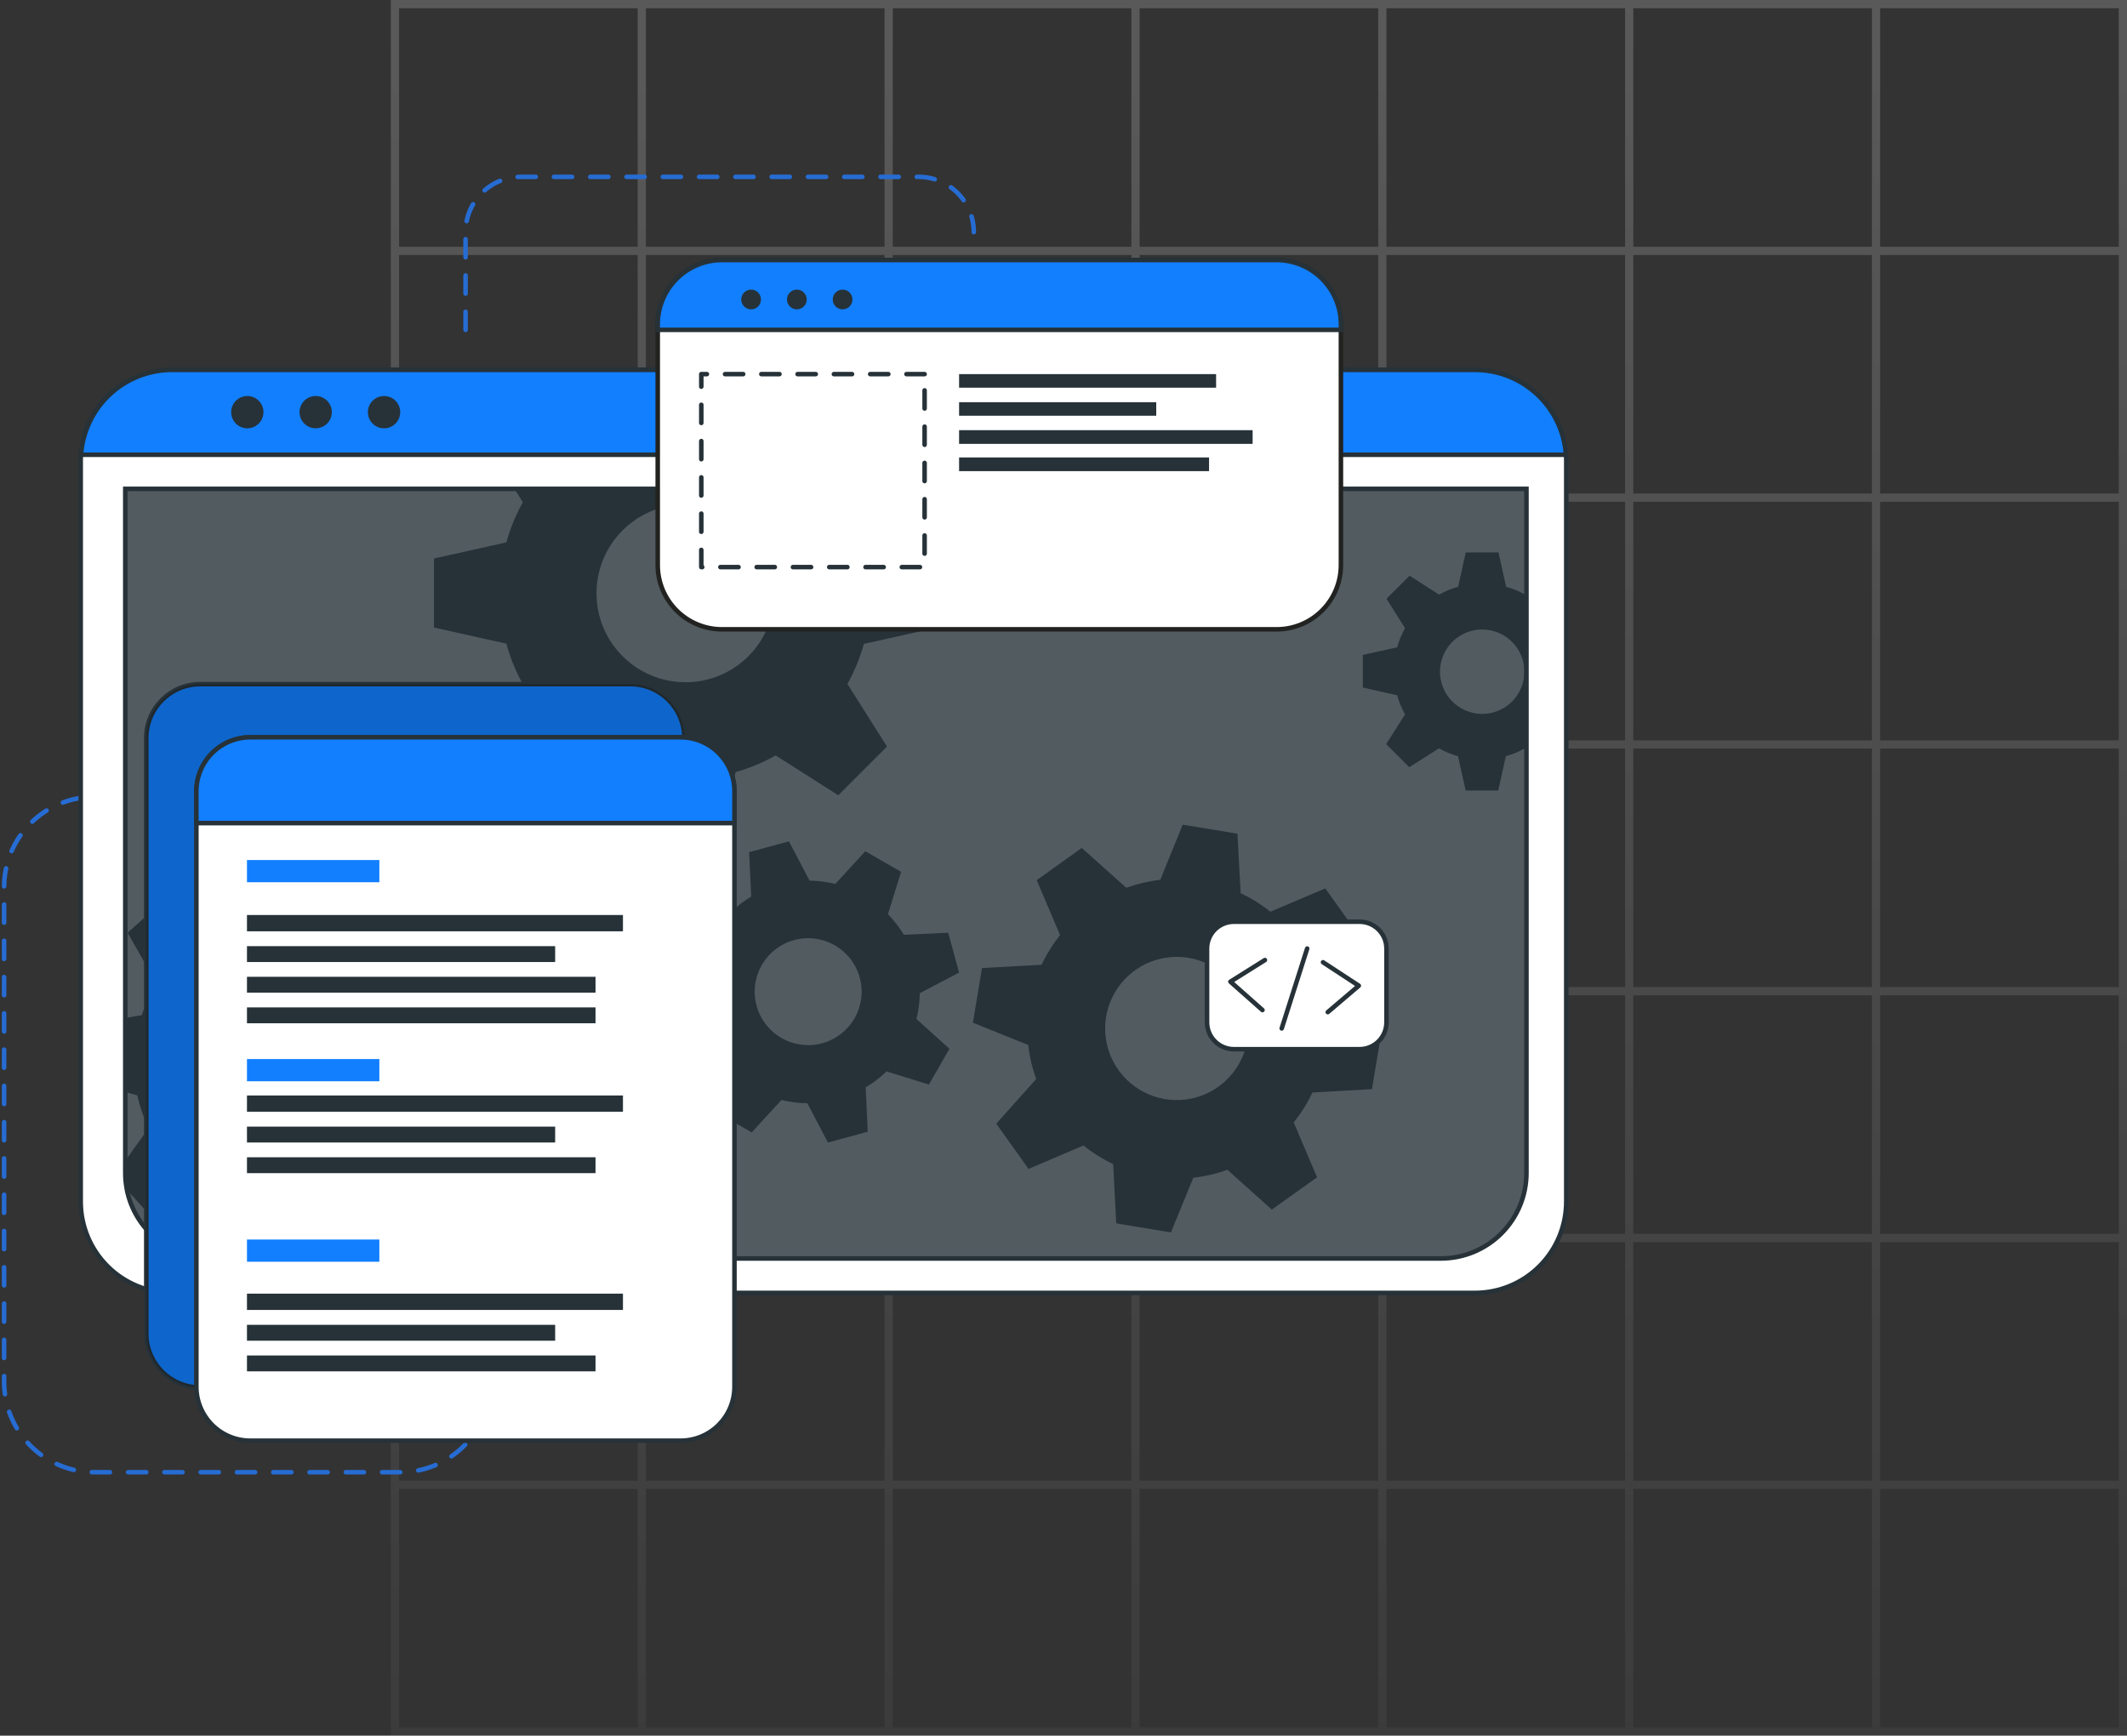<svg width="517" height="422" viewBox="0 0 517 422" fill="none" xmlns="http://www.w3.org/2000/svg">
<rect x="0" y="0" width="517" height="422" fill="#333333" stroke="none"/>
<path d="M95 1L517 1M97 61H517M97 121H517M97 181H517M97 241H517M97 301H517M97 361H517M97 421H517M96 422V2M156 422V2M216 422V2M276 422V2M336 422V2M396 422V2M456 422V2M516 422V2" stroke="url(#paint0_linear_267_3319)" stroke-width="2"/>
<path d="M28.35 193.75H22.93C17.114 193.75 11.536 196.06 7.423 200.173C3.31 204.286 1 209.864 1 215.68V336.02C1 341.836 3.31 347.414 7.423 351.527C11.536 355.64 17.114 357.95 22.93 357.95H97.29C103.106 357.95 108.684 355.64 112.797 351.527C116.91 347.414 119.22 341.836 119.22 336.02" stroke="#266CD3" stroke-width="1.103" stroke-linecap="round" stroke-linejoin="round" stroke-dasharray="4.41 4.41"/>
<path d="M113.16 80.2V56.43C113.16 52.873 114.571 49.462 117.083 46.944C119.595 44.426 123.003 43.008 126.56 43H223.26C226.822 43 230.238 44.415 232.756 46.934C235.275 49.452 236.69 52.868 236.69 56.43" stroke="#266CD3" stroke-width="1.103" stroke-linecap="round" stroke-linejoin="round" stroke-dasharray="4.41 4.41"/>
<path d="M380.7 112.09V292.15C380.7 298.036 378.363 303.681 374.201 307.844C370.04 312.007 364.396 314.347 358.51 314.35H41.81C35.924 314.347 30.28 312.007 26.119 307.844C21.958 303.681 19.62 298.036 19.62 292.15V112.09C19.62 111.56 19.62 111.09 19.69 110.53C20.08 104.929 22.58 99.684 26.685 95.853C30.79 92.023 36.195 89.892 41.81 89.89H358.51C364.131 89.892 369.542 92.029 373.648 95.868C377.755 99.707 380.25 104.962 380.63 110.57C380.68 111.05 380.7 111.57 380.7 112.09Z" fill="white" stroke="#263238" stroke-width="1.103" stroke-linecap="round" stroke-linejoin="round"/>
<path d="M30.42 118.85H371.03V285.18C371.03 290.697 368.839 295.987 364.938 299.888C361.037 303.789 355.747 305.98 350.23 305.98H51.23C45.714 305.98 40.423 303.789 36.522 299.888C32.622 295.987 30.43 290.697 30.43 285.18V118.85H30.42Z" fill="#263238"/>
<path opacity="0.2" d="M371.04 118.85V285.18C371.069 290.666 368.919 295.938 365.062 299.839C361.204 303.739 355.956 305.948 350.47 305.98H50.99C45.505 305.948 40.256 303.739 36.399 299.839C32.541 295.938 30.391 290.666 30.42 285.18V118.85H371.04Z" fill="white"/>
<path d="M380.63 110.57H19.69C20.08 104.969 22.58 99.724 26.685 95.893C30.79 92.063 36.195 89.932 41.81 89.93H358.51C364.125 89.932 369.53 92.063 373.635 95.893C377.741 99.724 380.24 104.969 380.63 110.57Z" fill="#127FFF" stroke="#263238" stroke-width="1.103" stroke-miterlimit="10"/>
<path d="M64.04 100.21C64.04 100.987 63.81 101.747 63.378 102.394C62.946 103.04 62.332 103.544 61.614 103.841C60.896 104.138 60.106 104.216 59.343 104.065C58.581 103.913 57.881 103.539 57.331 102.989C56.782 102.439 56.407 101.739 56.256 100.977C56.104 100.215 56.182 99.424 56.479 98.706C56.777 97.988 57.281 97.374 57.927 96.942C58.573 96.511 59.333 96.28 60.11 96.28C61.153 96.28 62.152 96.694 62.889 97.431C63.626 98.168 64.04 99.168 64.04 100.21Z" fill="#263238"/>
<path d="M80.66 100.21C80.66 100.987 80.43 101.747 79.998 102.394C79.566 103.04 78.952 103.544 78.234 103.841C77.516 104.138 76.726 104.216 75.963 104.065C75.201 103.913 74.501 103.539 73.951 102.989C73.402 102.439 73.027 101.739 72.876 100.977C72.724 100.215 72.802 99.424 73.099 98.706C73.397 97.988 73.9 97.374 74.547 96.942C75.193 96.511 75.953 96.28 76.73 96.28C77.772 96.28 78.772 96.694 79.509 97.431C80.246 98.168 80.66 99.168 80.66 100.21Z" fill="#263238"/>
<path d="M93.35 104.14C95.521 104.14 97.28 102.381 97.28 100.21C97.28 98.04 95.521 96.28 93.35 96.28C91.18 96.28 89.42 98.04 89.42 100.21C89.42 102.381 91.18 104.14 93.35 104.14Z" fill="#263238"/>
<path d="M371.03 118.85V285.18C371.03 290.697 368.839 295.987 364.938 299.888C361.037 303.789 355.747 305.98 350.23 305.98H51.23C46.416 305.979 41.75 304.308 38.03 301.252C34.31 298.195 31.765 293.943 30.83 289.22V289.16C30.576 287.842 30.449 286.503 30.45 285.16V118.85H371.03Z" stroke="#263238" stroke-width="1.103" stroke-miterlimit="10"/>
<path d="M370.71 144.57C369.252 143.751 367.701 143.11 366.09 142.66L364.22 134.31H356.28L354.43 142.66C352.81 143.102 351.252 143.743 349.79 144.57L342.62 139.98L337.01 145.57L341.52 152.74C340.694 154.202 340.053 155.761 339.61 157.38L331.26 159.23V167.17L339.61 169.04C340.048 170.668 340.69 172.233 341.52 173.7L336.93 180.92L342.55 186.53L349.76 181.94C351.219 182.768 352.774 183.413 354.39 183.86L356.25 192.2H364.16L366.02 183.86C367.632 183.408 369.183 182.764 370.64 181.94L371.01 182.18V144.37L370.71 144.57ZM360.27 173.57C358.24 173.57 356.256 172.968 354.569 171.84C352.881 170.712 351.566 169.109 350.79 167.234C350.014 165.359 349.811 163.295 350.208 161.305C350.605 159.314 351.583 157.486 353.019 156.052C354.455 154.617 356.284 153.641 358.275 153.246C360.266 152.851 362.329 153.056 364.203 153.834C366.078 154.612 367.68 155.929 368.806 157.617C369.932 159.306 370.532 161.29 370.53 163.32C370.53 164.667 370.265 166.001 369.749 167.245C369.233 168.489 368.477 169.62 367.524 170.571C366.572 171.523 365.44 172.278 364.196 172.793C362.951 173.307 361.617 173.571 360.27 173.57Z" fill="#263238"/>
<path d="M227.61 152.62V135.88L210.01 131.97C209.06 128.569 207.718 125.291 206.01 122.2L208.14 118.85H125.04L127.09 122.11C125.361 125.187 124.018 128.465 123.09 131.87L105.48 135.79V152.57L123.09 156.5C124.018 159.931 125.361 163.235 127.09 166.34L117.42 181.55L129.27 193.39L144.47 183.71C147.554 185.445 150.834 186.804 154.24 187.76L158.16 205.31H174.86L178.8 187.72C182.195 186.76 185.465 185.4 188.54 183.67L203.75 193.35L215.59 181.51L205.98 166.3C207.684 163.215 209.026 159.943 209.98 156.55L227.61 152.62ZM166.61 165.88C162.332 165.88 158.15 164.612 154.593 162.235C151.036 159.858 148.264 156.48 146.627 152.528C144.989 148.575 144.561 144.226 145.396 140.03C146.23 135.834 148.29 131.98 151.315 128.955C154.34 125.93 158.194 123.87 162.39 123.036C166.586 122.201 170.935 122.629 174.888 124.267C178.84 125.904 182.218 128.676 184.595 132.233C186.972 135.79 188.24 139.972 188.24 144.25C188.241 147.091 187.683 149.904 186.596 152.529C185.51 155.154 183.917 157.539 181.908 159.548C179.899 161.557 177.514 163.15 174.889 164.236C172.264 165.323 169.451 165.881 166.61 165.88Z" fill="#263238"/>
<path d="M116.54 267.57L117.25 254.28L103.48 250.4C102.841 247.669 101.895 245.019 100.66 242.5L108.98 230.82L100.06 220.93L87.6 227.93C85.219 226.432 82.672 225.214 80.01 224.3L77.63 210.18L64.35 209.57L60.51 223.38C57.774 223.994 55.122 224.934 52.61 226.18L40.94 217.87L31.03 226.78L38.09 239.25C36.577 241.621 35.355 244.166 34.45 246.83L30.45 247.49V265.49L33.37 266.31C33.976 269.05 34.913 271.706 36.16 274.22L30.42 282.27L30.8 289.16V289.22L36.73 295.79L49.21 288.74C51.588 290.269 54.143 291.502 56.82 292.41L59.16 305.97L59.27 306.54L72.55 307.24L72.9 305.97L76.39 293.44C79.138 292.825 81.804 291.885 84.33 290.64L95.98 298.94L105.88 290.04L98.88 277.56C100.38 275.192 101.585 272.65 102.47 269.99L116.54 267.57ZM81.27 246.82C78.995 244.29 76.021 242.491 72.724 241.651C69.427 240.812 65.954 240.969 62.747 242.103C59.539 243.237 56.739 245.297 54.702 248.023C52.665 250.748 51.482 254.016 51.303 257.414C51.124 260.812 51.957 264.186 53.696 267.111C55.435 270.035 58.002 272.378 61.073 273.843C64.144 275.308 67.581 275.83 70.948 275.341C74.315 274.853 77.462 273.377 79.99 271.1C83.366 268.05 85.396 263.787 85.636 259.244C85.876 254.701 84.306 250.248 81.27 246.86V246.82Z" fill="#263238"/>
<path d="M222.76 247.76C223.274 245.702 223.546 243.591 223.57 241.47L233.12 236.47L230.48 226.78L219.7 227.28C218.608 225.469 217.31 223.791 215.83 222.28L219.02 211.97L210.32 206.97L203.04 214.91C200.986 214.414 198.883 214.146 196.77 214.11L191.77 204.56L182.09 207.19L182.6 217.98C180.789 219.072 179.111 220.37 177.6 221.85L167.28 218.66L162.28 227.35L170.28 234.62C169.763 236.67 169.498 238.776 169.49 240.89L159.92 245.89L162.56 255.57L173.36 255.06C174.431 256.88 175.724 258.56 177.21 260.06L174 270.32L182.71 275.32L189.95 267.44C192.007 267.958 194.119 268.223 196.24 268.23L201.24 277.79L210.92 275.16L210.49 265.94L210.42 264.36C212.257 263.279 213.956 261.98 215.48 260.49L225.79 263.69L230.05 256.25L230.77 254.99L222.76 247.76ZM199.89 253.64C197.408 254.325 194.778 254.257 192.334 253.445C189.891 252.633 187.743 251.113 186.164 249.079C184.585 247.045 183.646 244.587 183.466 242.019C183.286 239.45 183.872 236.885 185.151 234.65C186.43 232.416 188.344 230.611 190.651 229.465C192.957 228.32 195.551 227.885 198.105 228.216C200.659 228.547 203.056 229.629 204.994 231.324C206.932 233.02 208.323 235.253 208.99 237.74C209.879 241.055 209.422 244.587 207.717 247.565C206.012 250.544 203.199 252.728 199.89 253.64Z" fill="#263238"/>
<path d="M333.48 264.8L335.68 251.5L322.22 246.09C321.915 243.256 321.267 240.469 320.29 237.79L329.98 227L322.14 216L308.78 221.67C306.562 219.892 304.138 218.388 301.56 217.19L300.78 202.7L287.48 200.5L282.03 213.9C279.208 214.232 276.433 214.886 273.76 215.85L262.94 206.16L251.99 214L257.67 227.35C256.107 229.301 254.749 231.409 253.62 233.64C253.47 233.95 253.31 234.26 253.17 234.57L238.69 235.37L236.48 248.65L238.66 249.53L249.94 254.08C250.248 256.901 250.896 259.675 251.87 262.34L242.16 273.2L250.01 284.2L263.36 278.5C265.571 280.294 267.992 281.812 270.57 283.02L271.32 297.44L284.61 299.64L290.05 286.34C292.878 286.031 295.659 285.38 298.33 284.4L309.13 294.09L320.13 286.24L314.45 272.88C316.259 270.66 317.788 268.225 319 265.63L333.48 264.8ZM296.18 264.2C293.382 266.208 290.052 267.34 286.61 267.455C283.168 267.569 279.77 266.661 276.845 264.844C273.919 263.027 271.599 260.383 270.176 257.247C268.753 254.111 268.293 250.623 268.852 247.225C269.412 243.828 270.966 240.672 273.32 238.158C275.673 235.644 278.719 233.884 282.072 233.101C285.425 232.317 288.936 232.546 292.159 233.759C295.382 234.971 298.174 237.111 300.18 239.91C302.868 243.664 303.954 248.332 303.2 252.888C302.447 257.443 299.914 261.512 296.16 264.2H296.18Z" fill="#263238"/>
<path d="M153.24 166.34H48.66C41.42 166.34 35.55 172.21 35.55 179.45V324.24C35.55 331.48 41.42 337.35 48.66 337.35H153.24C160.481 337.35 166.35 331.48 166.35 324.24V179.45C166.35 172.21 160.481 166.34 153.24 166.34Z" fill="#127FFF" stroke="#263238" stroke-width="1.103" stroke-miterlimit="10"/>
<path opacity="0.2" d="M153.24 166.34H48.66C41.42 166.34 35.55 172.21 35.55 179.45V324.24C35.55 331.48 41.42 337.35 48.66 337.35H153.24C160.481 337.35 166.35 331.48 166.35 324.24V179.45C166.35 172.21 160.481 166.34 153.24 166.34Z" fill="black"/>
<path d="M178.52 192.37V337.16C178.521 338.882 178.183 340.588 177.525 342.18C176.867 343.772 175.901 345.218 174.684 346.437C173.466 347.655 172.021 348.622 170.429 349.281C168.838 349.94 167.132 350.28 165.41 350.28H60.83C59.108 350.279 57.404 349.938 55.814 349.278C54.224 348.618 52.779 347.651 51.563 346.433C50.346 345.215 49.382 343.769 48.724 342.178C48.066 340.587 47.729 338.882 47.73 337.16V192.37C47.73 188.895 49.11 185.562 51.566 183.103C54.023 180.645 57.355 179.263 60.83 179.26H165.41C168.887 179.26 172.222 180.641 174.68 183.1C177.139 185.558 178.52 188.893 178.52 192.37Z" fill="white" stroke="#263238" stroke-width="1.103" stroke-linecap="round" stroke-linejoin="round"/>
<path d="M178.52 192.37V200.12H47.73V192.37C47.73 188.895 49.11 185.562 51.566 183.103C54.023 180.645 57.355 179.263 60.83 179.26H165.41C168.887 179.26 172.222 180.641 174.68 183.1C177.139 185.558 178.52 188.893 178.52 192.37Z" fill="#127FFF" stroke="#263238" stroke-width="1.103" stroke-miterlimit="10"/>
<path d="M92.21 209.1H60.03V214.5H92.21V209.1Z" fill="#127FFF"/>
<path d="M92.21 257.49H60.03V262.89H92.21V257.49Z" fill="#127FFF"/>
<path d="M92.21 301.37H60.03V306.77H92.21V301.37Z" fill="#127FFF"/>
<path d="M151.42 222.47H60.03V226.43H151.42V222.47Z" fill="#263238"/>
<path d="M134.94 230.04H60.03V233.9H134.94V230.04Z" fill="#263238"/>
<path d="M144.75 237.49H60.03V241.35H144.75V237.49Z" fill="#263238"/>
<path d="M144.75 244.93H60.03V248.79H144.75V244.93Z" fill="#263238"/>
<path d="M151.42 266.35H60.03V270.31H151.42V266.35Z" fill="#263238"/>
<path d="M134.94 273.92H60.03V277.78H134.94V273.92Z" fill="#263238"/>
<path d="M144.75 281.37H60.03V285.23H144.75V281.37Z" fill="#263238"/>
<path d="M151.42 314.53H60.03V318.49H151.42V314.53Z" fill="#263238"/>
<path d="M134.94 322.11H60.03V325.97H134.94V322.11Z" fill="#263238"/>
<path d="M144.75 329.56H60.03V333.42H144.75V329.56Z" fill="#263238"/>
<path d="M325.93 78.86V137.38C325.93 139.433 325.525 141.467 324.739 143.364C323.953 145.261 322.801 146.984 321.349 148.436C319.896 149.887 318.172 151.038 316.275 151.823C314.377 152.608 312.344 153.011 310.29 153.01H175.51C173.457 153.011 171.423 152.608 169.526 151.823C167.628 151.038 165.904 149.887 164.452 148.436C162.999 146.984 161.847 145.261 161.061 143.364C160.275 141.467 159.87 139.433 159.87 137.38V78.86C159.873 74.713 161.521 70.736 164.454 67.804C167.386 64.871 171.363 63.223 175.51 63.22H310.29C314.438 63.22 318.416 64.868 321.349 67.801C324.282 70.734 325.93 74.712 325.93 78.86Z" fill="white" stroke="#222221" stroke-width="1.103" stroke-miterlimit="10"/>
<path d="M325.93 78.86V80.2H159.87V78.86C159.873 74.713 161.521 70.736 164.454 67.804C167.386 64.871 171.363 63.223 175.51 63.22H310.29C314.438 63.22 318.416 64.868 321.349 67.801C324.282 70.734 325.93 74.712 325.93 78.86Z" fill="#127FFF" stroke="#263238" stroke-width="1.103" stroke-miterlimit="10"/>
<path d="M184.27 74.51C183.935 74.846 183.507 75.075 183.041 75.168C182.576 75.262 182.093 75.214 181.654 75.033C181.215 74.851 180.84 74.544 180.576 74.149C180.312 73.754 180.171 73.29 180.171 72.815C180.171 72.34 180.312 71.876 180.576 71.481C180.84 71.086 181.215 70.779 181.654 70.597C182.093 70.416 182.576 70.368 183.041 70.462C183.507 70.555 183.935 70.784 184.27 71.12C184.716 71.571 184.967 72.18 184.967 72.815C184.967 73.45 184.716 74.059 184.27 74.51Z" fill="#263238"/>
<path d="M195.39 74.51C195.055 74.846 194.627 75.075 194.161 75.168C193.696 75.262 193.213 75.214 192.774 75.033C192.335 74.851 191.96 74.544 191.696 74.149C191.432 73.754 191.291 73.29 191.291 72.815C191.291 72.34 191.432 71.876 191.696 71.481C191.96 71.086 192.335 70.779 192.774 70.597C193.213 70.416 193.696 70.368 194.161 70.462C194.627 70.555 195.055 70.784 195.39 71.12C195.836 71.571 196.087 72.18 196.087 72.815C196.087 73.45 195.836 74.059 195.39 74.51Z" fill="#263238"/>
<path d="M206.51 74.51C206.175 74.846 205.747 75.075 205.281 75.168C204.816 75.262 204.333 75.214 203.894 75.033C203.455 74.851 203.08 74.544 202.816 74.149C202.552 73.754 202.411 73.29 202.411 72.815C202.411 72.34 202.552 71.876 202.816 71.481C203.08 71.086 203.455 70.779 203.894 70.597C204.333 70.416 204.816 70.368 205.281 70.462C205.747 70.555 206.175 70.784 206.51 71.12C206.956 71.571 207.207 72.18 207.207 72.815C207.207 73.45 206.956 74.059 206.51 74.51Z" fill="#263238"/>
<path d="M224.74 90.96H170.46V137.88H224.74V90.96Z" stroke="#263238" stroke-width="1.103" stroke-linecap="round" stroke-linejoin="round" stroke-dasharray="4.41 4.41"/>
<path d="M295.59 90.96H233.12V94.26H295.59V90.96Z" fill="#263238"/>
<path d="M281.04 97.79H233.12V101.08H281.04V97.79Z" fill="#263238"/>
<path d="M304.47 104.59H233.12V107.92H304.47V104.59Z" fill="#263238"/>
<path d="M293.88 111.22H233.12V114.55H293.88V111.22Z" fill="#263238"/>
<path d="M330.47 224.1H299.92C296.314 224.1 293.39 227.024 293.39 230.63V248.56C293.39 252.167 296.314 255.09 299.92 255.09H330.47C334.077 255.09 337 252.167 337 248.56V230.63C337 227.024 334.077 224.1 330.47 224.1Z" fill="white" stroke="#263238" stroke-width="1.103" stroke-linecap="round" stroke-linejoin="round"/>
<path d="M307.46 233.42L299.07 238.68L306.86 245.58" stroke="#263238" stroke-width="1.103" stroke-linecap="round" stroke-linejoin="round"/>
<path d="M322.74 246.08L330.28 239.66L321.58 233.96" stroke="#263238" stroke-width="1.103" stroke-linecap="round" stroke-linejoin="round"/>
<path d="M311.54 250.04L317.73 230.62" stroke="#263238" stroke-width="1.103" stroke-linecap="round" stroke-linejoin="round"/>
<defs>
<linearGradient id="paint0_linear_267_3319" x1="306" y1="1" x2="306" y2="422" gradientUnits="userSpaceOnUse">
<stop stop-color="white" stop-opacity="0.19"/>
<stop offset="1" stop-color="white" stop-opacity="0.04"/>
</linearGradient>
</defs>
</svg>
